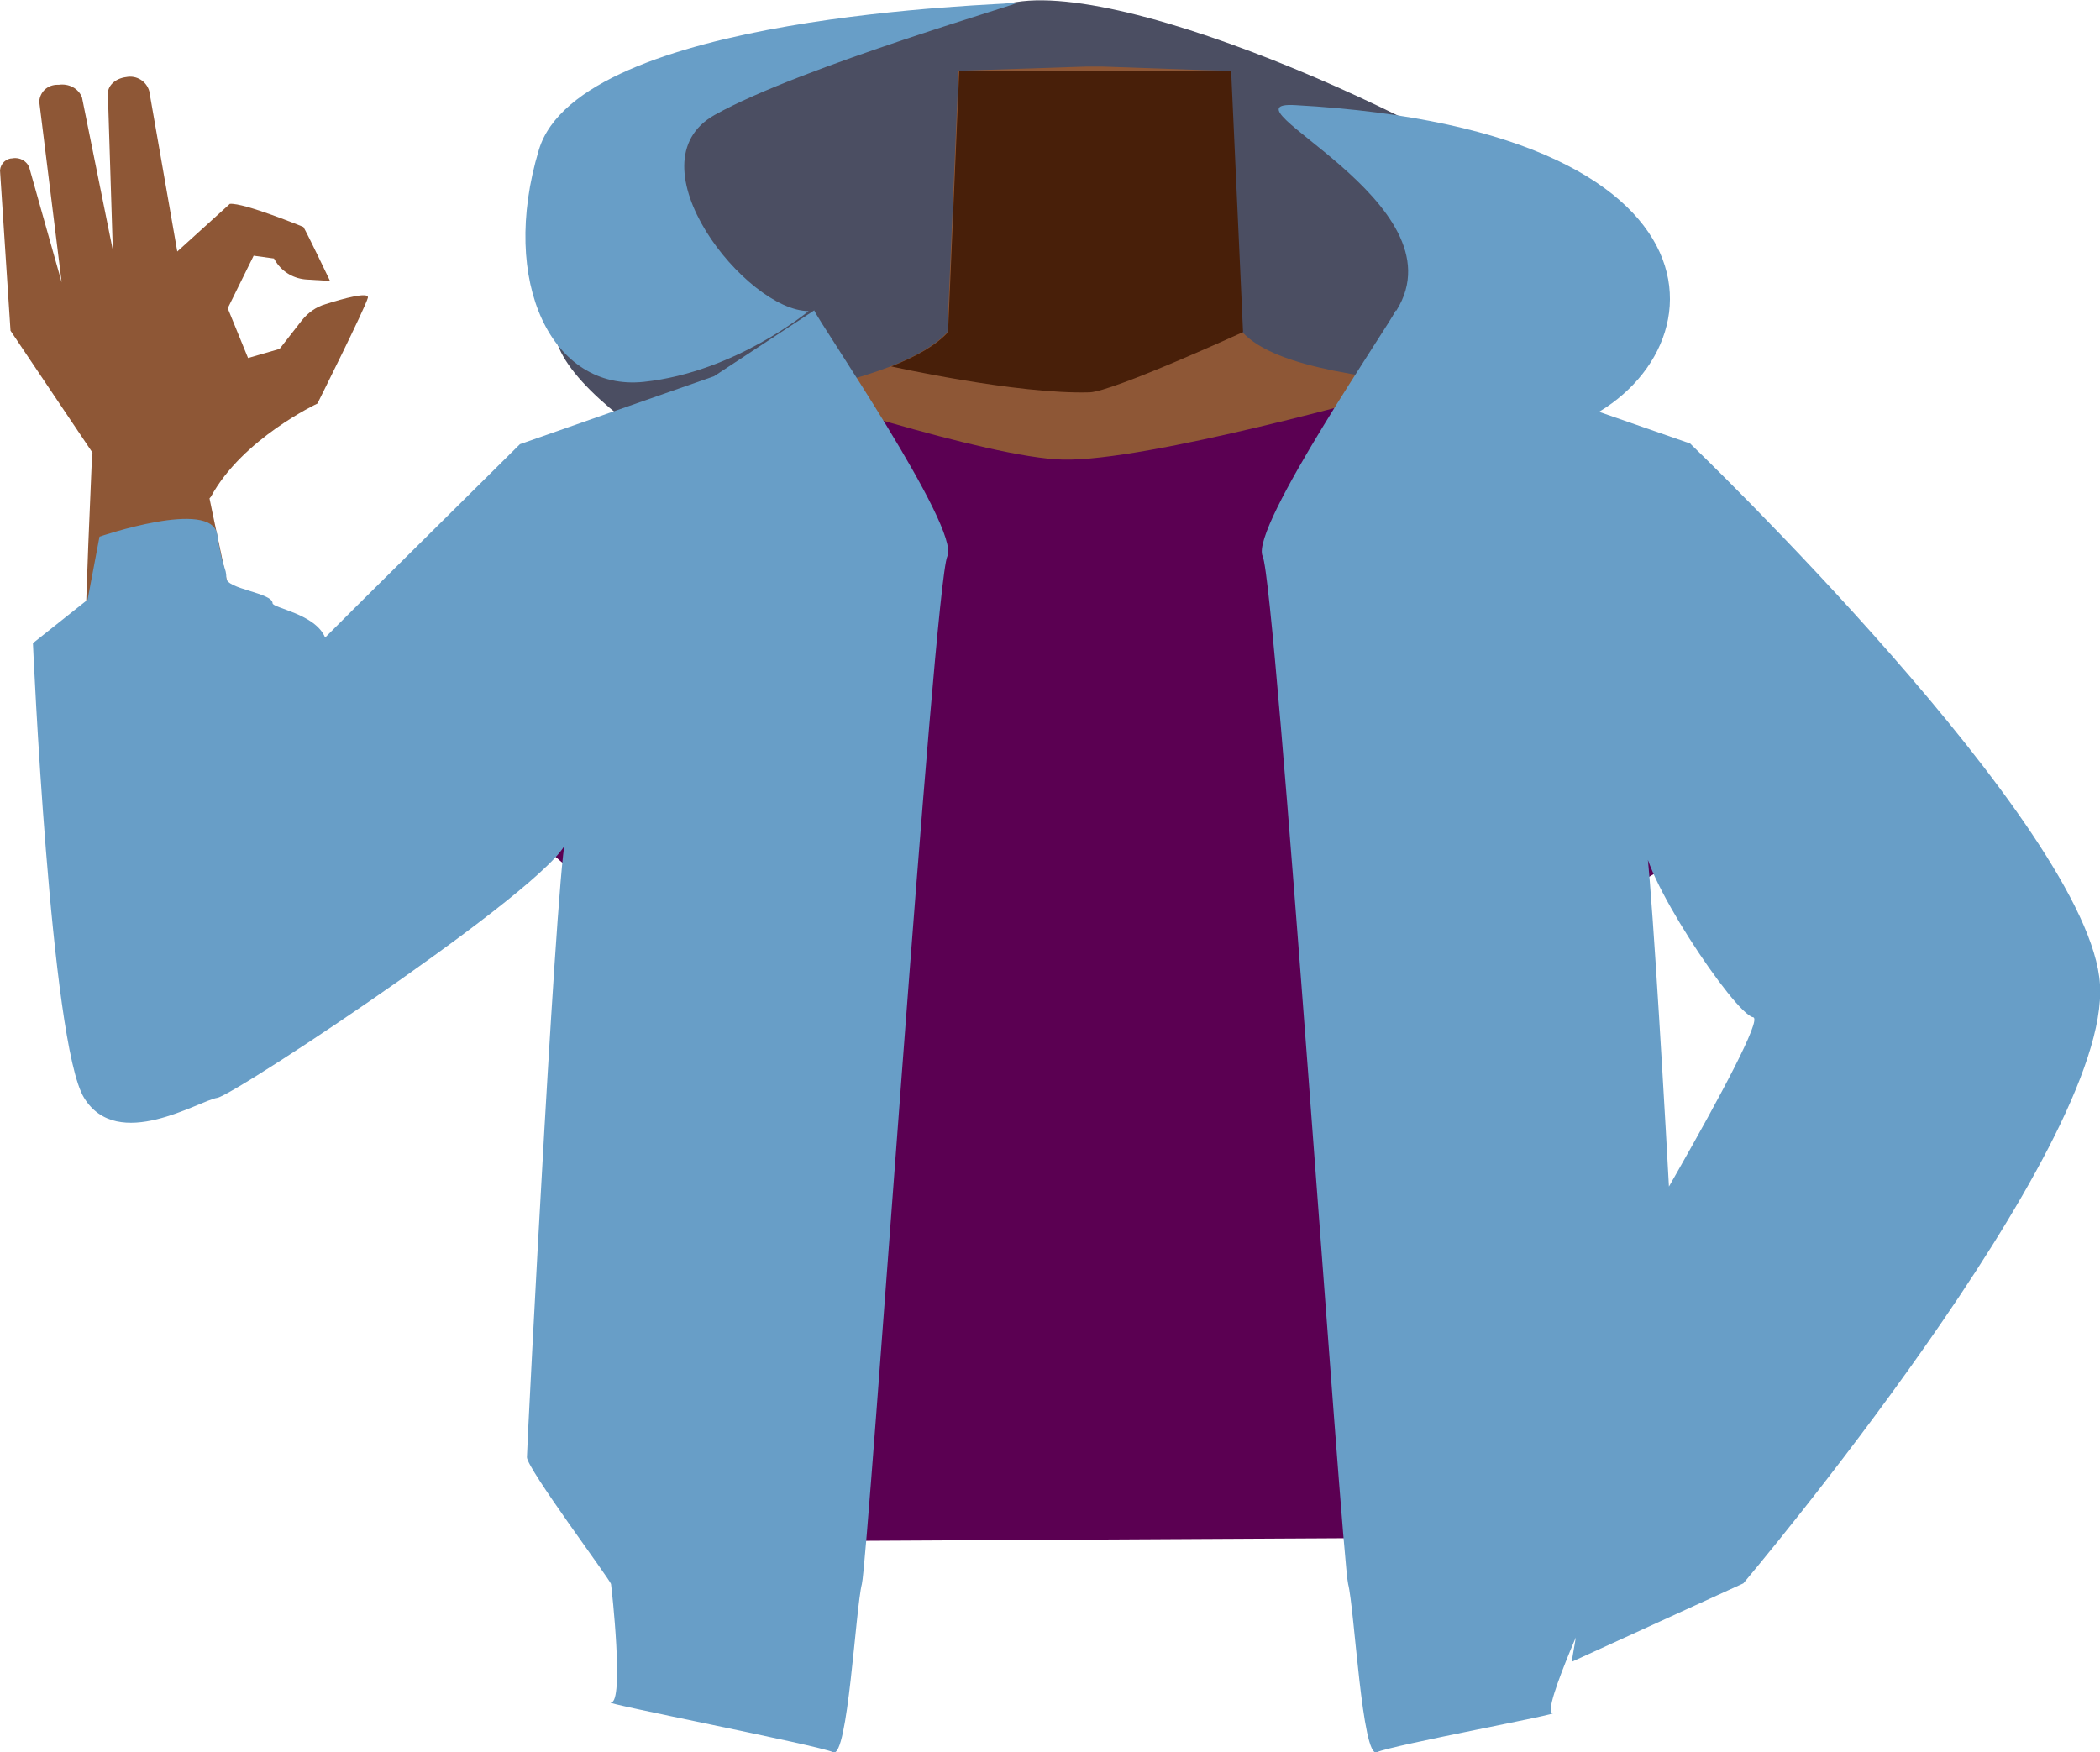 <?xml version="1.0" encoding="utf-8"?>
<!-- Generator: Adobe Illustrator 26.0.1, SVG Export Plug-In . SVG Version: 6.00 Build 0)  -->
<svg version="1.1" id="Calque_1" xmlns="http://www.w3.org/2000/svg" xmlns:xlink="http://www.w3.org/1999/xlink" x="0px" y="0px"
	 viewBox="0 0 299.7 250.1" style="enable-background:new 0 0 299.7 250.1;" xml:space="preserve">
<style type="text/css">
	.st0{fill:#D68F72;}
	.st1{fill:#AD6542;}
	.st2{fill:#4B4E62;}
	.st3{fill:#689EC7;}
	.st4{fill:#8E5736;}
	.st5{fill:#481F09;}
	.st6{fill:#5B0052;}
</style>
<g id="Calque_1_00000041295641112623930910000014149060655712390571_">
	<g id="Calque_12">
		<path class="st0" d="M228.2,94.1c0,0-0.1,3.9-9.3,10c-10.9,7.3-6.9,21.4-8.4,28.7c-1,4.9-9.9,17.3-13.7,16.6
			c-10.8-2-16.9-16.2-26.7-20.4c-5.7-2.4-8.2-4.7-13.7-2c-5.5-2.8-8-0.5-13.7,2c-9.8,4.2-15.8,18.5-26.7,20.4
			c-3.9,0.7-12.7-11.7-13.7-16.6c-1.5-7.3,2.5-21.4-8.4-28.7c-9.2-6.1-11.6-11-11.6-11c-7-17.1-6.1-26.7,3.9-29.7s29.4-7,38.6-10.1
			c4.7-1.6,8.5-3.4,10.6-5.8l1.6-37.3l18.3-0.6h2.2l14.3,0.5l4,0.1l0.7,15.7l0.6,12.9v0.5l0.4,8.2c0.4,0.5,0.9,0.9,1.5,1.3
			c2.7,2,6.8,3.2,11.6,4.2c6.5,1.3,30.5,8,37.8,9.4c3.1,0.6-2.8-0.9,0,0C238.2,65.2,235.2,77,228.2,94.1z"/>
		<path class="st1" d="M178.9,48.7c-5.4,4.2-18.8,11.4-21.3,12.6c-8.2,3.9-28.3-5-32.8-8.1c4.7-1.6,8.5-3.4,10.6-5.8l1.6-37.3h38.8
			l1.2,28.5v0.5l0.4,8.2C177.8,47.8,178.3,48.3,178.9,48.7z"/>
	</g>
</g>
<g id="Calque_9">
	<path class="st2" d="M123,78.5c-2.2,0.3-37.9-16.5-43.2-28.8s0.4-30.3,22.1-33.4c0,0,24.6-13,43.1-16s69.2,21.3,79,31.4
		s9.9,28.5-1.8,29.7s-23.4,10.8-43.6,11.8S123,78.5,123,78.5z"/>
	<path class="st3" d="M115.4,44.4c-8.9,0-25.7-21.1-13.4-28s45-16.3,43.1-16S82.7,2,76.9,21.4c-5.7,18.9,1.9,34.5,15,33.1
		S115.4,44.4,115.4,44.4z"/>
	<path class="st3" d="M184.8,15c-11.5-0.6,24.1,13.9,14.5,29.3s2.2,23.3,23,17.1C245.4,54.4,251.6,18.7,184.8,15z"/>
	<path class="st4" d="M244.3,91.4c-4,9.8-16.2,6.5-25.5,12.7c-10.9,7.3-6.9,21.4-8.4,28.7c-1,4.9-9.9,17.3-13.7,16.6
		c-10.8-2-16.9-16.2-26.7-20.4c-5.7-2.4-8.2-4.7-13.7-2c-5.5-2.8-8-0.5-13.7,2c-9.8,4.2-15.8,18.5-26.7,20.4
		c-3.9,0.7-12.7-11.7-13.7-16.6c-1.5-7.3,2.5-21.4-8.4-28.7c-9.2-6.1-21.4-2.9-25.5-12.7c-7-17.1,14.5-27,24.4-30
		c11-3.3,25-5.5,34.4-9.1c3.5-1.4,6.4-3,8.1-4.9l1.6-37.3l18.3-0.6h2.2l14.3,0.5l4,0.1l0.7,15.7l0.6,12.9l0.4,8.7
		c2.5,2.7,7.2,4.3,13,5.5c6.5,1.3,14.2,2.1,21.5,3.5c3,0.5,6,1.2,9,2.1C230.9,61.4,251.3,74.3,244.3,91.4z"/>
	<path class="st5" d="M177.4,47.4c0,0-18.6,8.5-21.9,8.6c-10.4,0.3-28.3-3.7-28.3-3.7c3.5-1.4,6.4-3,8.1-4.9l1.6-37.3h38.8l1.3,28.5
		L177.4,47.4z"/>
	<path class="st0" d="M201,77.4c1.6,17.1,14.8,20.8,21.9,26.4c11.3,8.8,25.7,32.8,34.3,43.2c4.1,4.9,15.8,15.2,25.5,10.1l0,0
		c12.1-7,6.3-18.1,3-23.1c-6.8-10.2-25.3-30.4-30.1-41.3c-3.6-8.1-5-16.7-19.3-25.2c0,0-13.9-9.3-25.7-4.8
		C203,65.5,200.3,70.4,201,77.4L201,77.4z"/>
	<path class="st0" d="M280.2,135.5c13.4,5.4,9.9,14.6,7.7,19.2c-2.3,5-37.9,48.2-46.9,60.3c-5.1,6.8-7.6,10.6-13.1,8.6
		c-5-1.8-4.9-5.6-1.8-12.8c15.8-36.8,15.8-43.2,31.8-68.6C264.7,131.3,276.8,134.1,280.2,135.5z"/>
	<path class="st0" d="M111.1,81.7c-4.3,16.8-18,19.2-25.9,24c-12.6,7.7-29.3,29.7-39.7,39.1C40.6,149.2,27,158,18.4,152l0,0
		c-10.6-8.2-2.9-18.6,1.3-23.2c8.6-9.4,28.3-26.9,34.9-37.2c4.9-7.7,7.6-16.1,23.1-23.2c0,0,15.3-7.9,26.2-2.3
		C111,69.7,112.9,74.8,111.1,81.7z"/>
	<path class="st4" d="M28,151c15-0.9,14.4-10,14.7-14.8c0.3-5.3-11.1-56.1-13.8-70c-1.5-7.8-2-12-8.1-11.8
		c-5.5,0.2-7.6,8.2-7.7,11.4c-1.5,34.6-1.5,42.8-0.9,73.8C12.5,154.5,24.2,151.2,28,151z"/>
	<path class="st4" d="M43.1,45.7c0.9-1.1,2-1.9,3.4-2.3c2.5-0.8,6.2-1.8,6-0.9c-0.4,1.5-7.2,15.1-7.2,15.1s-10.7,5-15.2,13.3
		c-1,1.8-15.1,0.7-15.1,0.7l-1-5.8L1.5,47.2L0,24.3c0.1-1,0.9-1.7,1.8-1.7l0,0c1-0.2,2.1,0.4,2.4,1.4l4.6,16.3L5.6,14.5
		c0.1-1.4,1.2-2.4,2.6-2.4h0.2c1.4-0.2,2.8,0.5,3.3,1.8l4.4,21.8l-0.7-22.2c-0.1-1.2,1-2.3,2.6-2.5l0,0c1.5-0.3,2.9,0.6,3.3,2
		l4,22.9l7.5-6.8c2-0.2,10.5,3.3,10.5,3.3c0.5,0.8,3.8,7.7,3.8,7.7l-3.3-0.2c-1.8-0.1-3.4-1-4.4-2.5l-0.3-0.5l-2.9-0.4L32.5,44
		l2.9,7.1l4.5-1.3L43.1,45.7z"/>
	<path class="st6" d="M46.3,94l34.5,29.6l9.1-10.8v107.3l129.9-0.7l-5.6-112.1l14.9,21.5l38.5-22.5l-31.3-40.7l-37.9-9.5
		c0,0-34.7,9.8-46.7,9.5c-10.7-0.2-41-10.3-41-10.3L74.2,65.4L46.3,94"/>
	<path class="st3" d="M116.2,44.3c0.6,1.6,20.9,31.1,19,35.1S123.9,222.6,123,226.1s-2,25-4.1,24S85.3,243,87.2,243s0.1-16.3,0-16.9
		s-12-16.5-12-18.1s4.7-93,5.7-88.4S33.6,156.3,31,156.7s-14.2,7.8-19,0S4.7,91.8,4.7,91.8l7.8-6.2l1.7-9c0,0,16-5.5,16.8-0.3
		s1.3,4.6,1.3,6.2s6.6,2.1,6.6,3.6c0,0.7,6.1,1.5,7.5,4.9l0,0l4.3-4.3l23.5-23.3l27.7-9.7L116.2,44.3z"/>
	<path class="st3" d="M199.2,44.3c-0.6,1.6-20.9,31.1-19,35.1s11.3,143.2,12.2,146.7s2,25,4.1,24s27-5.6,25.1-5.6s6.5-17.9,6.6-18.5
		s12-16.5,12-18.1s-4.7-93-5.6-88.4s13,25.3,15.6,25.7s-24.8,45.8-20,38s-5.9,54-5.9,54l24.5-11.2c0,0,52.4-62,50.9-85.5
		c-1.4-22.4-58.5-77.2-58.5-77.2l-27.6-9.6L199.2,44.3z"/>
</g>
</svg>
